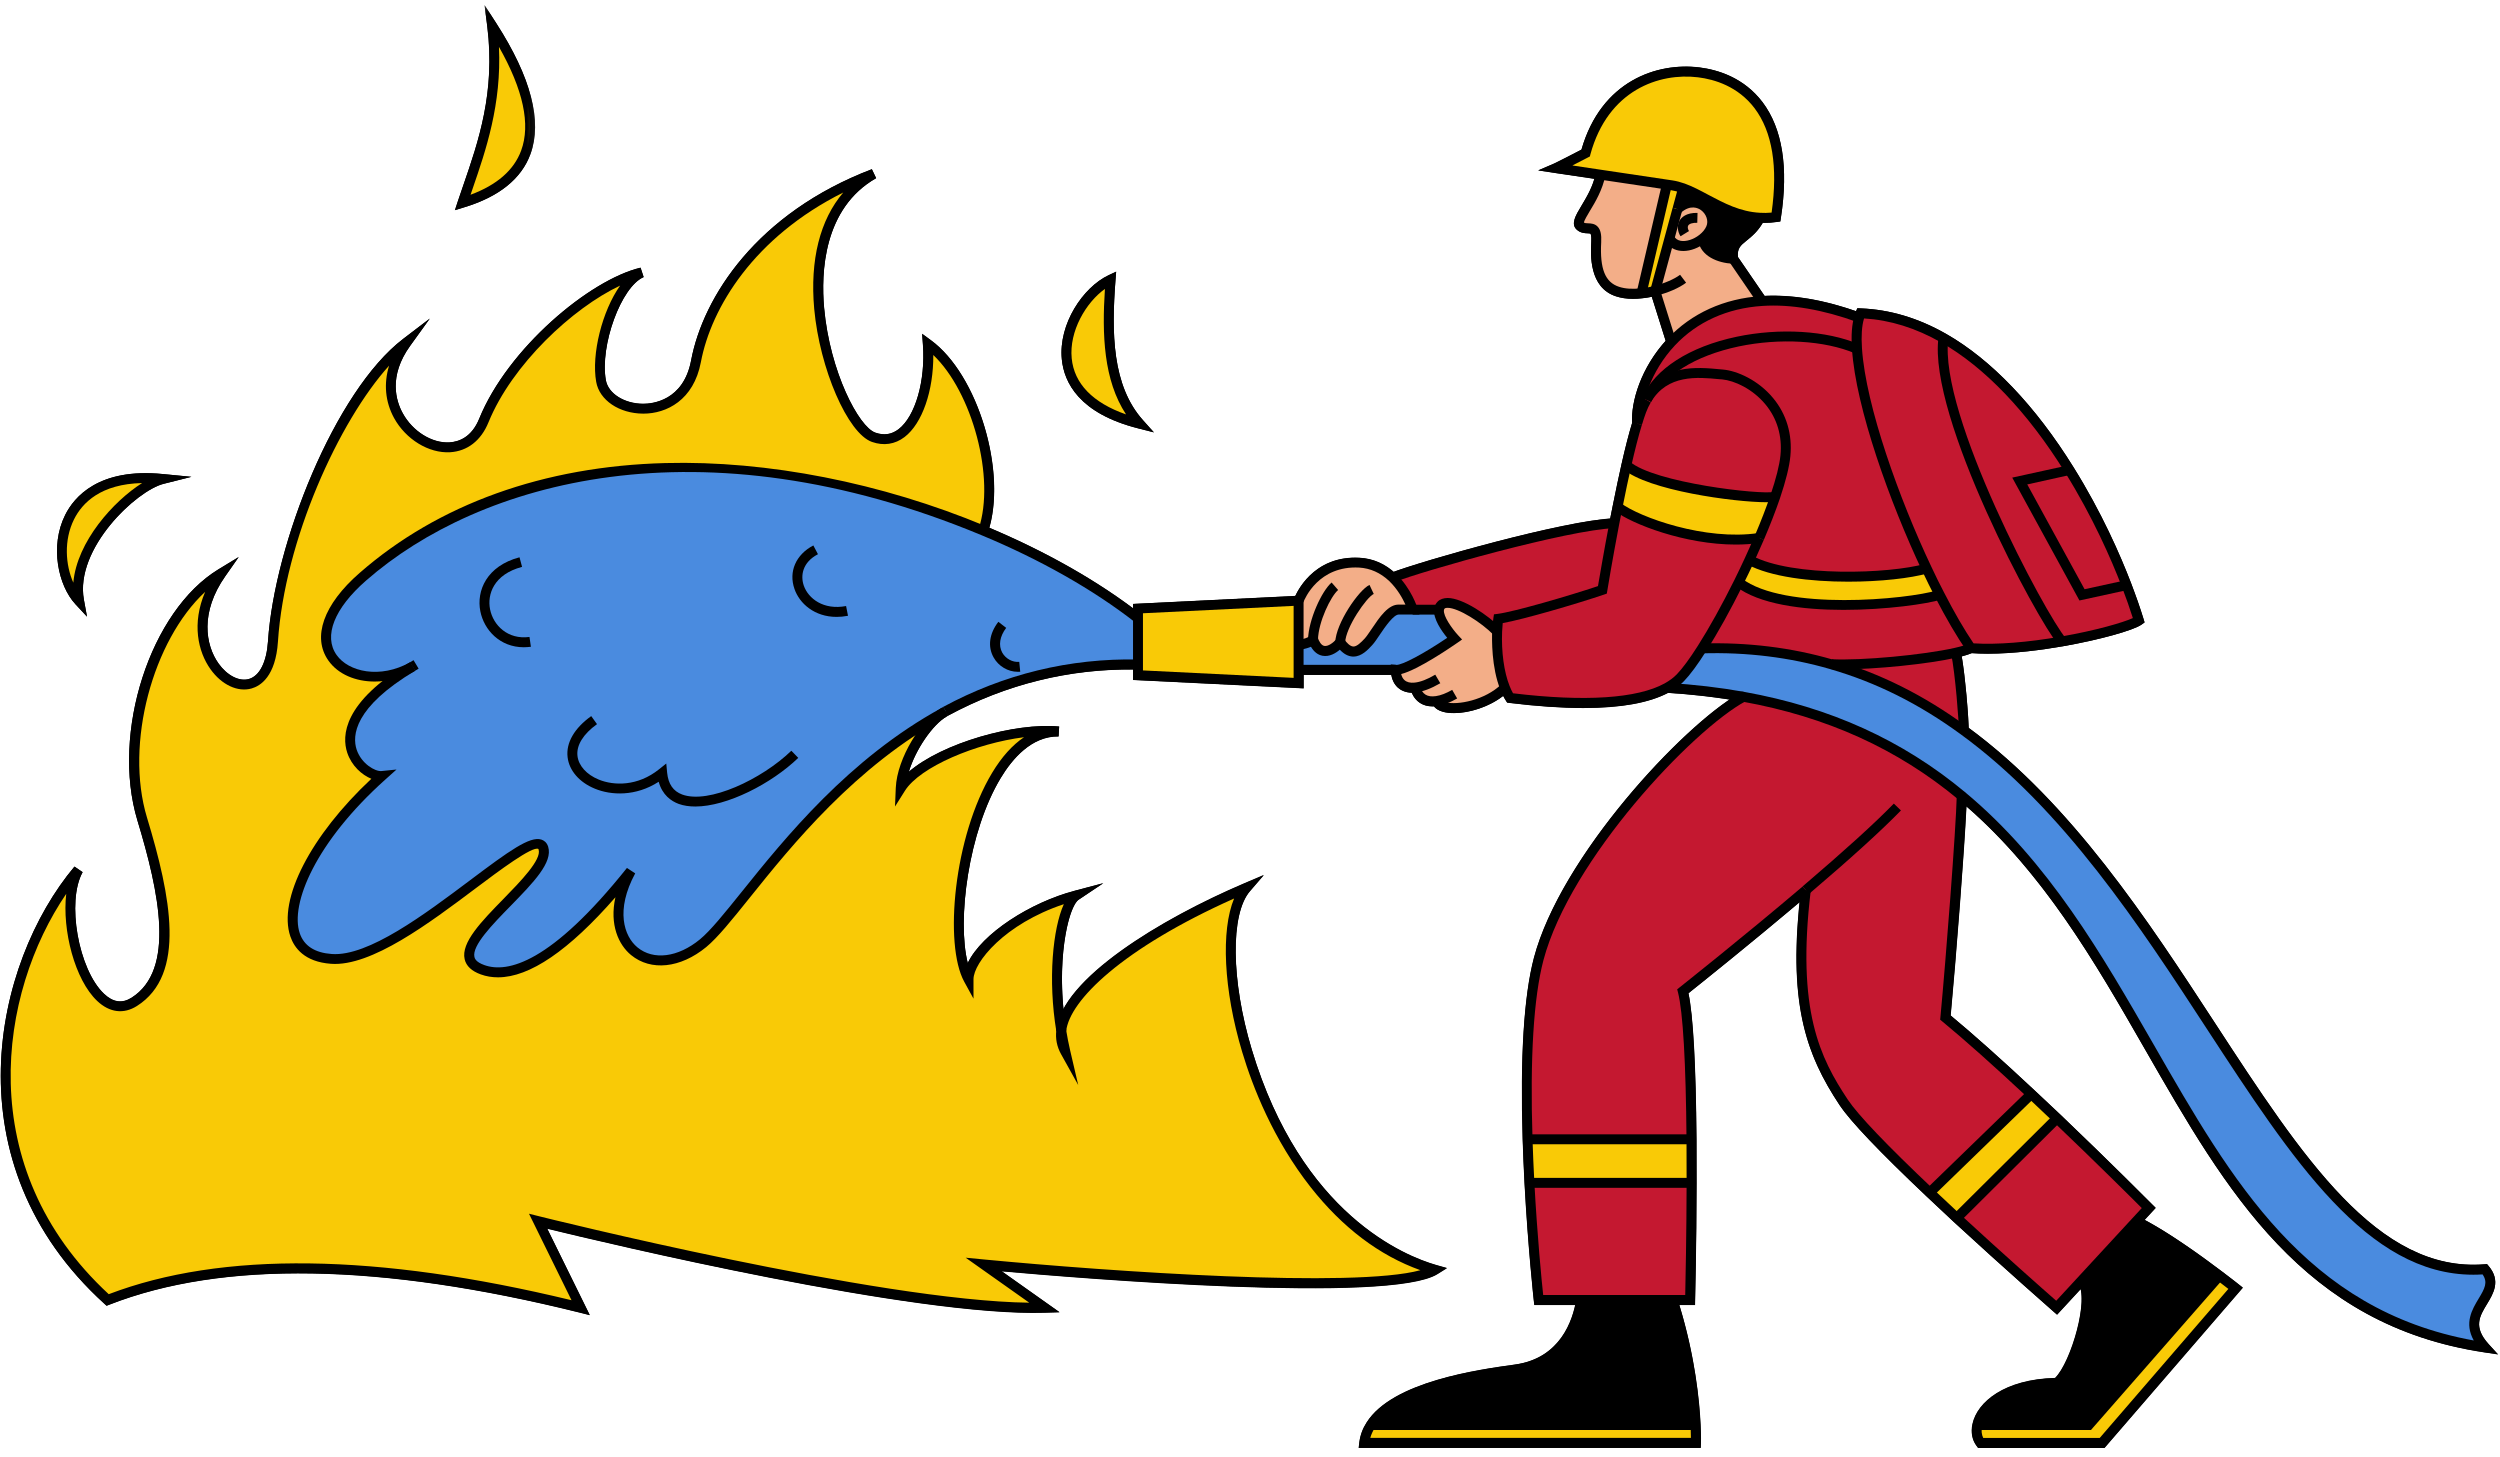 <svg width="254" height="148" viewBox="0 0 254 148" fill="none" xmlns="http://www.w3.org/2000/svg">
<path d="M252.838 136.547C251.271 134.813 251.927 133.729 252.682 132.479C253.318 131.427 254.114 130.125 252.849 128.625L252.682 128.427L252.422 128.448C241.588 129.307 233.932 117.563 225.068 103.974C218.239 93.511 210.5 81.662 200.015 73.943C199.995 72.734 199.677 68.787 199.312 66.688C199.734 66.573 200.062 66.469 200.318 66.354C200.849 66.391 201.401 66.412 201.953 66.412C204.656 66.412 207.5 66.021 209.583 65.662C213.239 65.021 216.76 64.047 217.594 63.448L217.885 63.234L217.781 62.891C217.437 61.766 217.01 60.547 216.521 59.266C215.427 56.422 213.526 52.063 210.677 47.49C206.786 41.219 202.302 36.526 197.703 33.912C194.885 32.307 191.979 31.443 189.052 31.334L188.703 31.318L188.573 31.62C185.213 30.453 182.094 29.927 179.281 30.068L176.578 26.125C176.495 25.235 176.828 24.953 177.474 24.432C177.969 24.031 178.573 23.542 179.094 22.641C179.156 22.641 179.213 22.646 179.271 22.646C179.667 22.646 180.078 22.615 180.51 22.557L180.88 22.505L180.937 22.136C181.724 17.021 181.094 13.068 179.068 10.38C177.177 7.891 174.531 7.089 172.64 6.854C168.364 6.333 162.687 8.203 160.677 15.209C159.854 15.636 158.193 16.49 157.906 16.62L156.281 17.318L158.031 17.584C158.031 17.584 159.781 17.849 161.989 18.172C161.682 19.235 161.13 20.156 160.672 20.917C160.078 21.906 159.562 22.761 160.198 23.339C160.568 23.677 160.995 23.698 161.307 23.709C161.406 23.714 161.552 23.719 161.588 23.74C161.588 23.74 161.713 23.87 161.672 24.578C161.604 25.849 161.427 29.219 164.182 30.11C164.687 30.276 165.271 30.365 165.906 30.365C166.203 30.365 166.505 30.349 166.823 30.313C167.151 30.281 167.484 30.224 167.823 30.156L169.229 34.636C166.708 37.438 165.698 40.823 165.823 42.979C165.479 44.104 165.12 45.511 164.745 47.167C164.474 48.375 164.177 49.766 163.849 51.412C163.76 51.844 163.682 52.271 163.594 52.693C158.484 53.037 145.005 56.844 141.583 58.109C140.568 57.24 139.417 56.755 138.135 56.682C133.896 56.453 132.094 59.505 131.599 60.557L115.114 61.365V61.818C111.036 58.771 106.021 55.953 100.51 53.63C102.224 47.62 99.271 37.99 94.562 34.568L93.687 33.927L93.766 35.011C94.036 38.698 92.995 42.313 91.291 43.62C90.578 44.167 89.807 44.276 88.927 43.969C87.245 43.375 84.318 37.797 83.729 31.307C83.406 27.698 83.656 21.172 89.01 18.11L88.578 17.203C76.901 21.662 71.437 30.162 70.213 36.63C69.437 40.74 66.255 41.042 65.333 41.037C63.416 41.026 61.797 39.995 61.552 38.641C60.922 35.115 63.109 29.141 65.391 28.162L65.078 27.209C59.88 28.448 51.588 35.417 48.687 42.547C47.916 44.443 46.614 44.901 45.661 44.959C43.891 45.057 41.927 43.844 40.916 42C40.239 40.766 39.437 38.234 41.672 35.141L43.666 32.375L40.958 34.443C34.016 39.75 27.875 55.297 27.229 65.141C27.088 67.281 26.375 68.688 25.281 69C24.307 69.276 23.068 68.646 22.203 67.427C20.854 65.537 20.323 62.209 22.875 58.568L24.25 56.604L22.203 57.849C15.271 62.057 11.265 74.453 13.958 83.365C16.177 90.677 17.844 98.537 13.364 101.38C12.401 101.985 11.489 101.86 10.568 100.985C7.963 98.521 6.739 91.589 8.39 88.625L7.562 88.057C-0.667 97.875 -5.167 118.146 10.599 132.464L10.828 132.672L11.12 132.557C22.62 128.068 38.682 128.339 58.87 133.36L59.916 133.625L55.599 124.844C61.734 126.339 93.01 133.792 106.151 133.38L107.651 133.333L101.771 129.172C109.906 129.901 141.239 132.485 146.052 129.453L147.01 128.854L145.927 128.547C142.807 127.656 132.224 123.448 127.177 106.625C125.078 99.636 125 92.88 126.995 90.557L128.406 88.922L126.417 89.771C119.094 92.896 110.568 97.859 108.047 102.542C107.479 96.693 108.635 92.057 109.594 91.412L112.094 89.74L109.187 90.511C104.703 91.698 99.766 94.834 98.323 97.854C97.213 93.474 98.401 84.474 101.667 79.057C102.844 77.109 104.812 74.787 107.552 74.828L107.609 73.823C103.161 73.396 95.719 75.5 92.333 78.427C93.031 76.115 94.771 73.625 96.156 72.813C96.208 72.781 96.255 72.755 96.307 72.729L96.083 72.276L96.318 72.719C102.193 69.547 108.526 67.969 115.125 68.026V69.089L132.453 69.943V68.573H141.364C141.448 69.094 141.677 69.542 142.026 69.865C142.292 70.099 142.75 70.365 143.437 70.386C143.823 71.281 144.568 71.776 145.557 71.776C145.599 71.776 145.646 71.766 145.693 71.766C145.859 71.984 146.14 72.193 146.614 72.323C146.943 72.417 147.318 72.453 147.734 72.453C149.255 72.453 151.26 71.849 152.729 70.703C152.818 70.875 152.911 71.042 153.01 71.193L153.135 71.391L153.37 71.422C156.172 71.766 158.672 71.938 160.87 71.938C164.656 71.938 167.531 71.422 169.479 70.401C171.651 70.537 173.745 70.766 175.734 71.078C169.745 75.099 158.469 87.484 155.859 97.313C154.833 101.193 154.448 107.406 154.713 115.787C154.755 117.188 154.823 118.677 154.901 120.219C155.255 126.813 155.838 132.099 155.844 132.146L155.896 132.594H160.057C159.568 134.833 158.135 138.068 153.927 138.646C150.208 139.162 141.495 140.37 138.864 144.526C138.458 145.151 138.208 145.833 138.12 146.547L138.052 147.11H172.797L172.818 146.63C172.818 146.604 172.844 145.938 172.786 144.771C172.682 142.469 172.25 137.901 170.625 132.594H172.219L172.229 132.104C172.229 132.047 172.37 126.557 172.375 120.193C172.38 118.75 172.375 117.255 172.37 115.771C172.307 108.172 172.031 103.177 171.552 100.917C172.713 99.995 177.739 95.974 182.844 91.667C181.771 102.125 183.536 107.208 186.922 112.302C187.995 113.922 190.958 117.031 195.729 121.547C196.64 122.412 197.573 123.276 198.489 124.136C203.64 128.886 208.583 133.208 208.63 133.255L209.005 133.578L211.401 130.979C211.958 133.099 210.297 138.552 208.818 140.016C203.687 140.146 200.906 142.448 200.422 144.693C200.239 145.526 200.385 146.313 200.838 146.912L200.989 147.115H213.823L227.885 130.833L227.479 130.511C227.474 130.505 226.818 129.979 225.818 129.229C223.953 127.818 220.568 125.349 217.901 123.948L219.026 122.729L218.682 122.391C218.646 122.349 214.406 118.089 209.37 113.281C208.515 112.469 207.635 111.641 206.745 110.813C203.338 107.63 200.463 105.063 198.193 103.182C198.719 97.615 199.588 86.406 199.797 81.938C207.713 88.813 212.943 97.891 217.989 106.693C226.239 121.068 234.031 134.641 252.411 137.406L253.807 137.615L252.838 136.547Z" fill="black"/>
<mask id="mask0_5516_27668" style="mask-type:luminance" maskUnits="userSpaceOnUse" x="45" y="0" width="10" height="22">
<path d="M45.334 0.516H54.667V22H45.334V0.516Z" fill="white"/>
</mask>
<g mask="url(#mask0_5516_27668)">
<path d="M53.896 15.651C55.12 12.328 53.953 7.859 50.433 2.375L49.23 0.516L49.505 2.714C50.334 9.354 48.605 14.375 47.073 18.812C46.886 19.365 46.698 19.901 46.521 20.427L46.214 21.354L47.141 21.068C50.698 19.995 52.964 18.172 53.896 15.651Z" fill="black"/>
</g>
<path d="M115.625 43.521L117.234 43.933L116.13 42.698C112.984 39.193 112.927 33.792 113.333 28.474L113.401 27.605L112.615 27.974C110.047 29.193 107.531 32.907 107.88 36.505C108.109 38.865 109.641 42 115.625 43.521Z" fill="black"/>
<path d="M8.839 62.651L8.526 60.942C7.568 55.744 13.859 49.843 16.63 49.156L19.448 48.448L16.552 48.166C10.031 47.52 7.531 50.494 6.62 52.328C5.036 55.505 5.922 59.5 7.656 61.38L8.839 62.651Z" fill="black"/>
<path d="M177.131 70.792C174.703 70.349 172.12 70.042 169.37 69.87C169.886 69.584 170.344 69.255 170.719 68.865C171.344 68.219 172.104 67.172 172.933 65.87C177.703 65.73 182.068 66.318 186.084 67.49C191.058 68.927 195.49 71.255 199.506 74.193C223.537 91.683 232.662 130.521 252.464 128.959C254.729 131.631 249.125 133.188 252.464 136.886C222.646 132.401 220.854 98.75 199.313 80.855C193.604 76.11 186.506 72.474 177.131 70.792Z" fill="#4A8BDF"/>
<path d="M227.141 130.88L213.568 146.594H201.219C200.865 146.12 200.74 145.474 200.891 144.781H212.208L225.484 129.609C226.5 130.365 227.141 130.88 227.141 130.88Z" fill="#F9CA06"/>
<path d="M225.49 129.61L212.214 144.782H200.896C201.307 142.865 203.802 140.578 209 140.495C210.755 139.026 213.005 131.901 211.516 130.078L217.052 124.073C219.714 125.36 223.396 128.021 225.49 129.61Z" fill="black"/>
<path d="M216.052 59.448C216.547 60.75 216.969 61.958 217.297 63.041C216.609 63.541 213.339 64.5 209.495 65.166C207.344 62.666 196.38 42.234 197.448 34.349C202.589 37.27 206.906 42.375 210.245 47.755L205.203 48.87L211.531 60.437L216.052 59.448Z" fill="#C41830"/>
<path d="M216.052 59.448L211.531 60.443L205.203 48.875L210.245 47.761C212.75 51.761 214.703 55.933 216.052 59.448Z" fill="#C41830"/>
<path d="M208.995 113.62L198.818 123.74L198.813 123.745C197.896 122.885 196.974 122.021 196.058 121.161L206.37 111.156C207.261 111.984 208.146 112.818 208.995 113.62Z" fill="#F9CA06"/>
<path d="M183.469 90.443C177.297 95.693 170.974 100.703 170.974 100.703C171.578 103.099 171.797 109.417 171.849 115.761H155.203C154.99 109.094 155.141 101.922 156.328 97.433C159.057 87.146 171.526 73.818 177.13 70.792C186.505 72.48 193.604 76.115 199.312 80.855C199.224 84.193 198.229 97.198 197.641 103.381C200.255 105.537 203.365 108.344 206.375 111.157L196.062 121.162C192.146 117.448 188.552 113.839 187.328 112.006C184.213 107.323 182.052 102.256 183.469 90.443Z" fill="#C41830"/>
<path d="M209.5 65.167C206.427 65.709 202.99 66.063 200.229 65.855C199.209 64.37 198.136 62.521 197.058 60.443C196.615 59.589 196.172 58.688 195.74 57.771C192.209 50.302 189.032 41.011 188.667 35.438C188.578 34.162 188.641 33.073 188.891 32.25C188.927 32.099 188.979 31.964 189.037 31.839C192.047 31.948 194.854 32.87 197.453 34.349C196.386 42.235 207.349 62.662 209.5 65.167Z" fill="#C41830"/>
<path d="M208.948 132.854C208.948 132.854 204.021 128.547 198.812 123.745L198.818 123.74L208.995 113.62C214.089 118.479 218.297 122.719 218.297 122.719L217.052 124.068L211.516 130.073L208.948 132.854Z" fill="#C41830"/>
<path d="M200.229 65.854C199.911 66.01 199.391 66.166 198.729 66.317C195.573 67.036 189.172 67.64 186.089 67.484V67.489C182.073 66.323 177.708 65.729 172.938 65.87C174.115 64.02 175.422 61.651 176.661 59.161C181.24 62.692 194.115 61.338 197.062 60.432C198.135 62.515 199.208 64.37 200.229 65.854Z" fill="#C41830"/>
<path d="M195.74 57.766C196.172 58.688 196.615 59.584 197.057 60.438C194.109 61.344 181.234 62.698 176.656 59.167C177.026 58.417 177.391 57.657 177.745 56.886C182.021 59.198 192.036 58.823 195.74 57.766Z" fill="#F9CA06"/>
<path d="M180.365 50.464C180.922 48.818 181.297 47.38 181.406 46.302C181.911 41.047 177.5 38.276 175.021 38.052C172.76 37.844 169.219 37.36 167.312 40.594C170.021 34.552 182.104 32.662 188.672 35.433C189.036 41 192.214 50.292 195.745 57.766C192.042 58.828 182.026 59.198 177.75 56.886C178.094 56.141 178.427 55.391 178.74 54.657H178.745C179.365 53.188 179.917 51.761 180.365 50.464Z" fill="#C41830"/>
<path d="M199.511 74.192C195.495 71.255 191.063 68.927 186.089 67.489V67.484C189.177 67.64 195.578 67.036 198.729 66.317C199.151 68.307 199.558 73.463 199.511 74.192Z" fill="#C41830"/>
<path d="M162.615 17.745C160.151 17.385 158.109 17.073 158.109 17.073C158.505 16.901 161.109 15.547 161.109 15.547C162.865 9.104 168.005 6.786 172.583 7.354C177.167 7.917 182.083 11.422 180.448 22.052C179.87 22.135 179.328 22.161 178.802 22.125C175.589 21.958 173.286 19.943 171 19.125C170.625 18.989 170.245 18.88 169.87 18.828C169.714 18.802 169.542 18.776 169.365 18.75C167.688 18.505 164.958 18.099 162.615 17.745Z" fill="#F9CA06"/>
<path d="M165.245 47.266C167.885 49.583 178.854 50.828 180.365 50.469C179.922 51.766 179.365 53.193 178.74 54.661H178.734C173.193 55.49 166.365 53.036 164.344 51.5C164.63 50.089 164.927 48.635 165.245 47.266Z" fill="#F9CA06"/>
<path d="M168.172 29.557L169.62 24.219C170.25 25.375 171.896 25.12 172.969 24.255L173.016 24.312C173.266 25.787 175.016 26.24 176.094 26.297L179.026 30.578V30.583C174.854 30.854 171.844 32.578 169.807 34.75L168.172 29.557Z" fill="#F3AE88"/>
<path d="M169.37 69.87C165.432 72.042 157.812 71.448 153.416 70.906C153.213 70.594 153.047 70.25 152.896 69.87C152.198 68.12 152.036 65.828 152.104 64.146C152.13 63.661 152.172 63.224 152.229 62.87C153.984 62.641 159.802 60.953 162.802 59.932C162.802 59.932 163.302 56.865 164.015 53.161C164.12 52.62 164.234 52.062 164.344 51.5C166.364 53.036 173.193 55.484 178.734 54.661C178.422 55.396 178.088 56.146 177.745 56.891C177.39 57.656 177.026 58.422 176.656 59.172C175.422 61.656 174.114 64.026 172.932 65.88C172.104 67.182 171.344 68.229 170.719 68.875C170.344 69.255 169.885 69.583 169.37 69.87Z" fill="#C41830"/>
<path d="M172.271 144.781C172.328 145.937 172.302 146.594 172.302 146.594H138.604C138.683 145.932 138.917 145.333 139.266 144.781H172.271Z" fill="#F9CA06"/>
<path d="M172.271 144.781H139.266C141.776 140.823 150.406 139.625 153.979 139.135C158.047 138.573 160.083 135.516 160.651 132.078H169.927C171.698 137.578 172.156 142.318 172.271 144.781Z" fill="black"/>
<path d="M171 19.125C173.287 19.943 175.589 21.958 178.802 22.125V22.141C177.62 24.432 175.807 24.088 176.094 26.292C175.021 26.234 173.266 25.781 173.016 24.307L172.969 24.25C173.344 23.958 173.651 23.588 173.828 23.182C174.511 21.599 172.432 19.463 170.427 21.245L171 19.125Z" fill="black"/>
<path d="M171.849 115.755C171.859 117.239 171.865 118.734 171.859 120.172H155.391C155.312 118.75 155.245 117.265 155.203 115.755H171.849Z" fill="#F9CA06"/>
<path d="M155.391 120.172H171.859C171.849 126.609 171.714 132.073 171.714 132.073H156.333C156.328 132.073 155.745 126.828 155.391 120.172Z" fill="#C41830"/>
<path d="M170.427 21.239C172.433 19.463 174.511 21.599 173.828 23.177C173.651 23.583 173.349 23.958 172.969 24.245C171.896 25.109 170.25 25.364 169.62 24.208L170.427 21.239Z" fill="#F3AE88"/>
<path d="M169.359 18.755L166.781 29.802C165.912 29.895 165.063 29.864 164.344 29.625C162.271 28.948 162.068 26.687 162.177 24.593C162.297 22.5 161.219 23.573 160.542 22.953C159.87 22.343 162.063 20.453 162.609 17.739C164.958 18.099 167.688 18.505 169.359 18.755Z" fill="#F3AE88"/>
<path d="M166.781 29.802L169.359 18.755C169.542 18.781 169.714 18.807 169.865 18.833C170.24 18.885 170.62 18.994 170.995 19.13L170.422 21.244L170.417 21.25L169.615 24.218L168.167 29.557C167.714 29.672 167.245 29.755 166.781 29.802Z" fill="#F9CA06"/>
<path d="M166.771 41.724C166.927 41.318 167.104 40.953 167.292 40.631C167.297 40.62 167.302 40.61 167.307 40.599C169.214 37.365 172.761 37.849 175.016 38.058C177.5 38.287 181.906 41.058 181.401 46.308C181.292 47.386 180.922 48.823 180.36 50.469C178.849 50.828 167.886 49.584 165.24 47.266C165.594 45.683 165.969 44.214 166.323 43.037V43.032C166.479 42.532 166.63 42.094 166.771 41.724Z" fill="#C41830"/>
<path d="M166.328 43.032C166.193 40.938 167.224 37.495 169.802 34.75C171.839 32.578 174.849 30.849 179.021 30.584C181.781 30.396 185.052 30.86 188.885 32.255C188.635 33.078 188.573 34.162 188.661 35.443C182.094 32.672 170.01 34.558 167.302 40.605C167.297 40.615 167.292 40.625 167.286 40.636C167.094 40.964 166.922 41.323 166.766 41.73C166.63 42.094 166.479 42.532 166.328 43.032Z" fill="#C41830"/>
<path d="M164.021 53.156C163.307 56.865 162.807 59.927 162.807 59.927C159.807 60.948 153.984 62.635 152.234 62.865C152.177 63.219 152.135 63.656 152.109 64.141C150.599 62.609 147.344 60.562 146.427 61.474C146.302 61.599 146.229 61.766 146.208 61.938H143.531C143.531 61.938 142.953 60.073 141.484 58.672C144.448 57.495 159.271 53.318 164.021 53.156Z" fill="#C41830"/>
<path d="M146.208 61.942C146.078 63.047 147.792 64.895 147.792 64.895C145.833 66.26 142.761 68.13 141.818 68.057H131.943V65.562C132.537 65.406 133.13 65.302 133.401 64.974C134.156 67.036 135.625 65.895 136.162 65.276C137.354 66.927 138.276 66.057 139.037 65.218C139.792 64.38 140.985 61.895 142.12 61.953H146.208V61.942Z" fill="#4A8BDF"/>
<path d="M146.209 61.943C146.229 61.766 146.302 61.599 146.427 61.479C147.344 60.568 150.599 62.615 152.11 64.146C152.042 65.828 152.203 68.12 152.901 69.87C150.584 72.125 146.297 72.469 145.969 71.224C144.943 71.38 144.12 71.011 143.787 69.87V69.865C142.459 69.99 141.823 69.156 141.823 68.058C142.766 68.136 145.834 66.266 147.797 64.896C147.787 64.896 146.078 63.052 146.209 61.943Z" fill="#F3AE88"/>
<path d="M136.162 65.265C135.625 65.885 134.156 67.031 133.401 64.963C133.13 65.296 132.537 65.395 131.943 65.552V61.02C132.37 59.895 134.11 56.953 138.11 57.166C139.552 57.25 140.651 57.885 141.479 58.666C142.948 60.067 143.526 61.932 143.526 61.932H142.115C140.985 61.875 139.787 64.364 139.031 65.198C138.276 66.046 137.354 66.916 136.162 65.265Z" fill="#F3AE88"/>
<path d="M131.943 68.052V69.401L115.62 68.599V61.828L131.943 61.026V68.052Z" fill="#F9CA06"/>
<path d="M115.62 67.505C108.01 67.349 101.547 69.297 96.073 72.255C96.01 72.286 95.948 72.323 95.891 72.359C82.641 79.588 75.229 92.687 71.411 95.823C66.005 100.26 60.213 95.63 64.068 88.484C61.755 91.38 54.422 100.453 49.016 98.52C43.609 96.593 56.151 89.255 55.187 86.166C54.219 83.073 40.708 97.937 33.646 97.422C26.578 96.901 29.515 87.13 38.776 78.828C36.87 79.02 31.172 74.104 41.922 67.703C42.036 67.64 42.146 67.573 42.26 67.505C42.141 67.567 42.031 67.635 41.922 67.703C35.979 71.041 28.495 65.901 36.849 58.593C54.172 43.448 80.536 45.843 99.891 53.901C105.989 56.432 111.401 59.526 115.614 62.807V67.505H115.62Z" fill="#4A8BDF"/>
<path d="M112.833 28.433C112.422 33.797 112.479 39.391 115.755 43.032C104.068 40.063 108.724 30.375 112.833 28.433Z" fill="#F9CA06"/>
<path d="M95.891 72.359C93.974 73.484 91.63 77.276 91.51 80.068C93.641 76.688 102.417 73.807 107.547 74.302C99.031 74.177 95.521 94.229 98.401 99.495C98.401 97.109 102.662 92.729 109.307 90.969C107.943 91.885 106.682 97.849 107.818 104.729C107.734 105.464 107.865 106.172 108.24 106.854C108.073 106.135 107.932 105.427 107.818 104.729C108.344 99.713 118.557 93.651 126.609 90.208C121.771 95.838 128.063 123.958 145.781 129C140.448 132.354 99.943 128.469 99.943 128.469L106.13 132.854C91.505 133.312 54.667 124.068 54.667 124.068L58.984 132.854C49.526 130.5 27.38 125.641 10.932 132.073C-4.917 117.682 0.135 97.677 7.943 88.365C5.443 92.87 9.042 104.688 13.63 101.786C18.214 98.875 16.943 91.474 14.438 83.198C11.938 74.927 15.443 62.521 22.458 58.255C16.318 67.031 27.094 74.677 27.729 65.146C28.349 55.625 34.37 40.089 41.261 34.823C35.75 42.474 46.401 49.495 49.156 42.724C51.911 35.958 59.932 28.938 65.193 27.688C62.563 28.812 60.438 35.203 61.057 38.714C61.682 42.224 69.453 43.344 70.703 36.708C71.958 30.068 77.594 21.922 88.755 17.656C78.229 23.677 84.995 43.099 88.755 44.427C92.516 45.75 94.646 40.094 94.266 34.953C98.901 38.333 101.787 48.229 99.896 53.891V53.896C80.537 45.839 54.172 43.448 36.854 58.589C28.5 65.896 35.984 71.037 41.927 67.703C31.177 74.099 36.875 79.016 38.781 78.823C29.516 87.125 26.583 96.896 33.651 97.417C40.714 97.932 54.224 83.073 55.193 86.162C56.156 89.25 43.609 96.583 49.021 98.516C54.422 100.448 61.761 91.375 64.073 88.479C60.214 95.625 66.005 100.25 71.417 95.818C75.229 92.693 82.641 79.588 95.891 72.359Z" fill="#F9CA06"/>
<path d="M50.011 2.651C56.641 12.974 54.115 18.433 47.005 20.584C48.573 15.875 50.959 10.255 50.011 2.651Z" fill="#F9CA06"/>
<path d="M8.031 61.026C4.891 57.64 5.073 47.526 16.505 48.656C13.719 49.359 6.984 55.37 8.031 61.026Z" fill="#F9CA06"/>
<path d="M143.521 70.38C142.771 70.38 142.292 70.099 142.016 69.849C141.558 69.432 141.308 68.796 141.308 68.057V67.505L141.854 67.552C142.443 67.599 144.693 66.39 147.037 64.802C146.479 64.125 145.589 62.864 145.703 61.885C145.74 61.593 145.86 61.328 146.063 61.125C146.313 60.875 146.662 60.76 147.084 60.755C148.636 60.76 151.203 62.526 152.464 63.791L152.578 63.916L151.87 64.625L151.745 64.5C150.495 63.234 148.183 61.76 147.078 61.755C146.985 61.755 146.844 61.765 146.771 61.833C146.735 61.875 146.709 61.927 146.703 61.995C146.631 62.604 147.511 63.854 148.151 64.552L148.547 64.974L148.073 65.307C147.354 65.802 144.078 68.046 142.36 68.484C142.417 68.739 142.532 68.948 142.688 69.093C142.927 69.312 143.276 69.401 143.724 69.354C144.302 69.296 145.006 69.031 145.823 68.546L146.334 69.416C145.386 69.968 144.542 70.281 143.818 70.354C143.724 70.375 143.62 70.38 143.521 70.38Z" fill="black"/>
<path d="M145.542 71.761C144.427 71.761 143.625 71.141 143.297 70.016L144.266 69.73C144.505 70.542 145.016 70.855 145.896 70.724C146.375 70.657 146.948 70.433 147.542 70.089L148.047 70.964C147.333 71.375 146.656 71.63 146.047 71.719C145.87 71.745 145.703 71.761 145.542 71.761Z" fill="black"/>
<path d="M147.719 72.443C147.302 72.443 146.922 72.401 146.599 72.312C145.823 72.094 145.568 71.672 145.479 71.354L146.453 71.099C146.469 71.172 146.604 71.271 146.87 71.344C148.073 71.677 150.886 71.135 152.547 69.516L153.25 70.24C151.761 71.682 149.433 72.443 147.719 72.443Z" fill="black"/>
<path d="M160.854 71.922C158.656 71.922 156.156 71.75 153.354 71.406L153.12 71.375L152.995 71.177C152.781 70.854 152.594 70.468 152.432 70.057C151.526 67.802 151.573 64.942 151.604 64.125C151.63 63.604 151.677 63.161 151.729 62.791L151.786 62.416L152.161 62.37C153.849 62.151 159.359 60.552 162.354 59.547C162.505 58.682 162.943 56.073 163.521 53.062C163.63 52.515 163.74 51.953 163.854 51.395C164.182 49.75 164.479 48.359 164.75 47.151C165.13 45.458 165.5 44.026 165.849 42.88L166.813 43.177C166.469 44.291 166.109 45.703 165.729 47.375C165.458 48.578 165.161 49.958 164.839 51.593C164.724 52.151 164.615 52.713 164.51 53.255C163.813 56.906 163.302 59.984 163.302 60.015L163.25 60.312L162.964 60.411C160.193 61.349 154.828 62.922 152.677 63.307C152.651 63.562 152.63 63.849 152.615 64.166C152.526 66.224 152.813 68.291 153.37 69.682C153.474 69.958 153.599 70.213 153.724 70.437C161.016 71.317 166.339 70.968 169.13 69.432C169.615 69.161 170.031 68.854 170.365 68.51C170.938 67.916 171.677 66.916 172.51 65.599C173.651 63.807 174.964 61.442 176.208 58.937C176.578 58.192 176.938 57.432 177.292 56.666C177.641 55.911 177.969 55.166 178.276 54.453L179.203 54.849C178.891 55.573 178.557 56.328 178.208 57.093C177.849 57.864 177.484 58.635 177.104 59.39C175.849 61.922 174.521 64.323 173.354 66.14C172.479 67.526 171.714 68.562 171.083 69.213C170.682 69.625 170.193 69.995 169.615 70.307C167.661 71.385 164.734 71.922 160.854 71.922Z" fill="black"/>
<path d="M166.813 43.177L165.849 42.88C166.011 42.354 166.156 41.917 166.292 41.547C166.453 41.13 166.641 40.74 166.849 40.375L167.719 40.885C167.531 41.208 167.37 41.542 167.235 41.906C167.11 42.25 166.964 42.677 166.813 43.177Z" fill="black"/>
<path d="M179.203 54.854L178.276 54.458C178.907 52.969 179.453 51.568 179.881 50.302C180.453 48.615 180.797 47.25 180.896 46.25C181.084 44.307 180.558 42.521 179.375 41.094C178.052 39.495 176.209 38.667 174.969 38.547L174.677 38.526C172.453 38.313 169.407 38.026 167.74 40.849L166.87 40.333C168.865 36.964 172.417 37.297 174.771 37.521L175.063 37.547C176.506 37.677 178.646 38.625 180.151 40.448C181.511 42.089 182.115 44.13 181.901 46.349C181.797 47.422 181.438 48.865 180.844 50.625C180.401 51.922 179.849 53.339 179.203 54.854Z" fill="black"/>
<path d="M179.469 51.026C176.229 51.026 167.401 49.828 164.906 47.641L165.573 46.886C168.052 49.058 178.922 50.292 180.245 49.974L180.359 49.964L180.365 50.48L180.479 50.953C180.276 51 179.932 51.026 179.469 51.026Z" fill="black"/>
<path d="M176.344 55.328C171.219 55.328 165.849 53.27 164.042 51.901L164.651 51.099C166.573 52.557 173.266 54.968 178.662 54.156L178.735 54.151V54.677L178.808 55.156C178.006 55.276 177.177 55.328 176.344 55.328Z" fill="black"/>
<path d="M165.912 30.355C165.276 30.355 164.693 30.266 164.188 30.099C161.432 29.203 161.609 25.834 161.677 24.568C161.719 23.86 161.594 23.73 161.594 23.73C161.557 23.709 161.406 23.703 161.313 23.698C161 23.688 160.573 23.667 160.203 23.328C159.568 22.75 160.083 21.896 160.677 20.907C161.203 20.021 161.865 18.933 162.12 17.651C162.12 17.651 162.125 17.62 162.13 17.589L163.13 17.709C163.125 17.74 163.12 17.771 163.115 17.802C162.813 19.302 162.078 20.532 161.537 21.422C161.292 21.839 160.953 22.391 160.927 22.61C161.021 22.672 161.146 22.683 161.349 22.688C161.641 22.698 162.042 22.714 162.339 23.047C162.62 23.36 162.724 23.839 162.682 24.62C162.537 27.328 163.083 28.683 164.5 29.141C165.094 29.339 165.865 29.391 166.724 29.292C167.162 29.256 167.604 29.172 168.042 29.063C169.109 28.792 170.099 28.365 170.698 27.917L171.307 28.724C170.604 29.256 169.479 29.745 168.292 30.042C167.802 30.167 167.307 30.256 166.828 30.297C166.511 30.339 166.208 30.355 165.912 30.355Z" fill="black"/>
<path d="M170.912 21.375L169.943 21.11L170.516 18.995L170.99 19.125L171.505 19.12L171.49 19.256L170.912 21.375Z" fill="black"/>
<path d="M169.323 34.895L167.641 29.567L169.938 21.114L170.911 21.38L168.693 29.547L170.281 34.599L169.323 34.895Z" fill="black"/>
<path d="M171.026 25.5C170.86 25.5 170.693 25.484 170.537 25.453C169.938 25.333 169.464 24.984 169.183 24.458L170.068 23.974C170.209 24.239 170.433 24.401 170.74 24.463C171.292 24.573 172.068 24.333 172.662 23.859C172.99 23.599 173.235 23.302 173.37 22.984C173.604 22.448 173.365 21.745 172.823 21.349C172.537 21.14 171.756 20.75 170.771 21.62L170.058 20.901C171.349 19.755 172.625 19.963 173.407 20.526C174.339 21.203 174.714 22.396 174.292 23.375C174.089 23.849 173.74 24.286 173.282 24.64C172.599 25.187 171.776 25.5 171.026 25.5Z" fill="black"/>
<path d="M179.271 22.64C179.099 22.64 178.932 22.635 178.766 22.625C176.531 22.51 174.719 21.541 173.115 20.687C172.318 20.26 171.568 19.859 170.828 19.604C170.448 19.463 170.109 19.375 169.797 19.328C169.63 19.302 169.469 19.276 169.292 19.25C167.62 19.005 164.885 18.599 162.536 18.244C160.078 17.875 158.031 17.573 158.031 17.573L156.281 17.307L157.906 16.609C158.193 16.484 159.854 15.63 160.677 15.198C162.688 8.198 168.365 6.323 172.641 6.843C174.531 7.078 177.177 7.88 179.068 10.37C181.094 13.057 181.724 17.01 180.938 22.125L180.88 22.494L180.51 22.547C180.078 22.609 179.667 22.64 179.271 22.64ZM159.755 16.812C160.547 16.927 161.573 17.078 162.688 17.25C165.036 17.604 167.766 18.01 169.427 18.255C169.609 18.281 169.786 18.307 169.948 18.333C170.323 18.39 170.724 18.494 171.172 18.651C171.974 18.942 172.76 19.359 173.583 19.802C175.167 20.64 176.802 21.515 178.823 21.619C179.203 21.645 179.589 21.635 179.995 21.599C180.651 16.953 180.068 13.38 178.26 10.989C176.583 8.781 174.208 8.062 172.516 7.854C168.594 7.375 163.37 9.13 161.583 15.687L161.531 15.896L161.333 16C161.198 16.073 160.474 16.448 159.755 16.812Z" fill="black"/>
<path d="M167.261 29.948L166.271 29.755L166.281 29.703L168.865 18.641L169.849 18.865L167.261 29.948Z" fill="black"/>
<path d="M176.667 26.828L176.062 26.797C174.531 26.719 172.792 26.047 172.516 24.391L173.51 24.224C173.677 25.24 174.839 25.599 175.557 25.724C175.609 24.635 176.234 24.135 176.839 23.641C177.333 23.24 177.891 22.787 178.349 21.906L179.245 22.37C178.688 23.438 178.016 23.984 177.469 24.422C176.792 24.963 176.458 25.24 176.583 26.224L176.667 26.828Z" fill="black"/>
<path d="M170.74 24.005C170.412 23.474 170.38 22.875 170.646 22.412C170.823 22.109 171.292 21.599 172.469 21.63L172.443 22.636C171.974 22.62 171.63 22.729 171.521 22.917C171.443 23.052 171.474 23.266 171.599 23.479L170.74 24.005Z" fill="black"/>
<path d="M167.771 40.802L167.292 40.625L166.844 40.401L166.865 40.354C168.156 37.474 171.651 35.224 176.443 34.213C180.818 33.291 185.578 33.583 188.865 34.974L188.474 35.901C185.365 34.588 180.839 34.323 176.651 35.198C172.177 36.146 168.943 38.182 167.771 40.802Z" fill="black"/>
<path d="M166.328 43.036L165.828 43.031C165.677 40.817 166.74 37.27 169.433 34.406C171.865 31.823 175.167 30.323 178.99 30.078C182.011 29.875 185.396 30.453 189.058 31.781L188.714 32.729C185.177 31.448 181.927 30.89 179.058 31.083C175.495 31.312 172.417 32.698 170.172 35.093C167.698 37.729 166.709 41.036 166.839 43L166.328 43.036Z" fill="black"/>
<path d="M253.782 137.594L252.386 137.386C234.006 134.62 226.209 121.047 217.964 106.672C212.75 97.584 207.354 88.188 198.985 81.24C192.782 76.084 185.599 72.829 177.042 71.287C174.625 70.849 172.037 70.542 169.339 70.381L169.36 69.376C172.141 69.542 174.771 69.855 177.224 70.297C185.959 71.87 193.287 75.198 199.631 80.469C208.136 87.532 213.573 97.011 218.839 106.172C226.776 120.006 234.287 133.094 251.334 136.193C250.339 134.407 251.183 133.021 251.818 131.959C252.459 130.907 252.787 130.282 252.229 129.48C251.917 129.5 251.604 129.511 251.297 129.511C240.521 129.511 232.943 117.902 224.219 104.537C217.391 94.068 209.651 82.204 199.203 74.599C194.959 71.501 190.62 69.334 185.943 67.98C181.839 66.787 177.464 66.245 172.943 66.381L172.912 65.376C177.537 65.24 182.021 65.792 186.219 67.016C191.016 68.407 195.453 70.626 199.797 73.797C210.396 81.506 218.188 93.454 225.063 103.99C233.927 117.579 241.584 129.323 252.417 128.464L252.677 128.443L252.844 128.641C254.11 130.136 253.318 131.443 252.677 132.495C251.917 133.74 251.261 134.823 252.834 136.563L253.782 137.594Z" fill="black"/>
<path d="M183.797 90.823L183.146 90.057C187.38 86.448 190.495 83.62 192.412 81.645L193.136 82.343C191.198 84.338 188.057 87.198 183.797 90.823Z" fill="black"/>
<path d="M172.203 132.578H155.88L155.828 132.135C155.823 132.083 155.24 126.802 154.885 120.203C154.807 118.661 154.74 117.172 154.698 115.776C154.438 107.396 154.823 101.182 155.844 97.297C158.594 86.953 170.953 73.766 176.63 70.495V70.287L177.135 70.281V70.787L177.635 70.792V71.088L177.37 71.234C171.953 74.162 159.542 87.287 156.813 97.557C155.818 101.339 155.438 107.458 155.703 115.745C155.745 117.135 155.813 118.62 155.891 120.151C156.188 125.62 156.635 130.167 156.787 131.573H171.219C171.25 130.094 171.349 125.432 171.359 120.177C171.365 118.734 171.359 117.25 171.349 115.766C171.287 107.979 170.99 102.812 170.484 100.828L170.401 100.516L170.656 100.312C170.719 100.26 177.052 95.25 183.146 90.068L183.797 90.833C178.375 95.448 172.771 99.922 171.537 100.906C172.016 103.167 172.292 108.161 172.354 115.76C172.365 117.245 172.37 118.74 172.365 120.182C172.354 126.547 172.214 132.042 172.214 132.094L172.203 132.578Z" fill="black"/>
<path d="M208.99 133.558L208.62 133.235C208.568 133.188 203.625 128.865 198.474 124.115C197.557 123.261 196.625 122.391 195.714 121.526C190.943 117.011 187.979 113.896 186.906 112.282C183.386 106.99 181.615 101.709 182.969 90.386L183.448 90.443H183.974L183.969 90.511C182.511 102.672 184.922 107.49 187.74 111.729C188.776 113.282 191.688 116.339 196.406 120.802C197.318 121.662 198.24 122.526 199.162 123.386C203.49 127.381 207.667 131.068 208.912 132.157L217.604 122.74C216.505 121.636 212.854 118.006 208.646 113.995C207.802 113.183 206.917 112.354 206.037 111.526C202.537 108.261 199.609 105.651 197.328 103.771L197.12 103.599L197.146 103.339C197.708 97.38 198.724 84.276 198.807 80.839L199.818 80.865C199.734 84.266 198.745 97.079 198.177 103.167C200.443 105.042 203.318 107.604 206.724 110.792C207.615 111.62 208.495 112.448 209.349 113.261C214.386 118.068 218.625 122.328 218.667 122.37L219.005 122.709L208.99 133.558Z" fill="black"/>
<path d="M155.391 119.672H171.859V120.682H155.391V119.672Z" fill="black"/>
<path d="M171.849 116.26H155.203L155.198 115.25H171.849V116.26Z" fill="black"/>
<path d="M198.469 123.369L208.641 113.255L209.349 113.974L199.177 124.088L198.469 123.369Z" fill="black"/>
<path d="M195.714 120.797L206.026 110.792L206.729 111.516L196.417 121.521L195.714 120.797Z" fill="black"/>
<path d="M172.781 147.099H138.037L138.104 146.532C138.193 145.818 138.443 145.136 138.849 144.511C141.479 140.354 150.193 139.146 153.912 138.636C158.5 138 159.792 134.198 160.151 131.99L161.146 132.151C160.458 136.375 157.87 139.099 154.047 139.625C150.776 140.078 142.078 141.282 139.693 145.047C139.479 145.381 139.323 145.729 139.219 146.089H171.797C171.797 145.787 171.787 145.349 171.766 144.802C171.651 142.453 171.203 137.703 169.443 132.224L170.401 131.917C172.198 137.5 172.656 142.36 172.766 144.75C172.823 145.922 172.797 146.584 172.797 146.61L172.781 147.099Z" fill="black"/>
<path d="M172.307 145.287H139.266V144.276H172.271L172.307 145.287Z" fill="black"/>
<path d="M213.797 147.099H200.963L200.812 146.896C200.359 146.292 200.213 145.506 200.396 144.672C200.88 142.427 203.661 140.125 208.792 139.995C210.432 138.37 212.297 131.834 211.12 130.391L211.901 129.756C213.578 131.808 211.271 139.235 209.312 140.875L209.177 140.995L209 141C203.63 141.078 201.687 143.479 201.38 144.891C201.286 145.334 201.328 145.756 201.495 146.094H213.333L226.401 130.953C226.12 130.729 225.698 130.401 225.177 130.011C223.198 128.511 219.479 125.808 216.823 124.526L217.26 123.62C219.995 124.938 223.776 127.688 225.781 129.209C226.781 129.964 227.437 130.485 227.443 130.49L227.849 130.813L213.797 147.099Z" fill="black"/>
<path d="M212.443 145.286H200.896V144.276H211.985L225.11 129.281L225.87 129.943L212.443 145.286Z" fill="black"/>
<path d="M201.959 66.416C201.36 66.416 200.766 66.395 200.193 66.354L199.953 66.333L199.813 66.135C198.808 64.672 197.729 62.833 196.61 60.672C196.162 59.797 195.714 58.89 195.281 57.979C192.026 51.083 188.552 41.448 188.162 35.468C188.068 34.062 188.146 32.963 188.406 32.104C188.443 31.963 188.5 31.812 188.568 31.64L188.709 31.317L189.058 31.333C191.979 31.442 194.891 32.307 197.709 33.911C202.308 36.526 206.792 41.224 210.683 47.489C213.537 52.062 215.438 56.422 216.526 59.265C217.021 60.547 217.443 61.77 217.787 62.89L217.891 63.234L217.599 63.448C216.766 64.052 213.245 65.02 209.589 65.661C207.505 66.026 204.656 66.416 201.959 66.416ZM200.511 65.364C202.87 65.515 206.021 65.265 209.412 64.672C212.964 64.052 215.714 63.245 216.698 62.797C216.386 61.802 216.011 60.745 215.584 59.625C214.505 56.823 212.63 52.531 209.823 48.015C206.021 41.89 201.656 37.312 197.203 34.786C194.651 33.328 192.026 32.51 189.386 32.354C189.386 32.364 189.38 32.375 189.38 32.38C189.156 33.12 189.094 34.135 189.177 35.395C189.563 41.245 192.985 50.739 196.209 57.547C196.625 58.442 197.068 59.343 197.521 60.208C198.558 62.234 199.563 63.963 200.511 65.364Z" fill="black"/>
<path d="M209.114 65.495C206.989 63.016 195.854 42.349 196.953 34.276L197.953 34.412C196.917 42.052 207.859 62.485 209.88 64.839L209.114 65.495Z" fill="black"/>
<path d="M211.271 61.01L204.443 48.526L210.25 47.25V47.766L210.36 48.245L205.969 49.219L211.792 59.865L215.943 58.958L216.162 59.943L211.271 61.01Z" fill="black"/>
<path d="M187.292 61.964C183.109 61.964 178.724 61.396 176.344 59.562L176.958 58.766C181.255 62.078 193.734 60.927 196.911 59.958L197.203 60.922C195.818 61.349 191.672 61.964 187.292 61.964Z" fill="black"/>
<path d="M187.787 59.099C183.953 59.099 179.886 58.62 177.505 57.334L177.985 56.448C182.089 58.662 192.005 58.308 195.599 57.282L195.87 58.25C194.12 58.75 191.037 59.099 187.787 59.099Z" fill="black"/>
<path d="M187.172 68.01C186.766 68.01 186.396 68 186.058 67.984L186.11 66.979C189.125 67.13 195.433 66.546 198.61 65.823C199.422 65.64 199.813 65.495 200 65.395L200.448 66.302C200.104 66.474 199.573 66.635 198.834 66.802C195.948 67.468 190.506 68.01 187.172 68.01Z" fill="black"/>
<path d="M200.016 74.208L199.01 74.156C199.047 73.484 198.646 68.349 198.234 66.416L199.219 66.208C199.656 68.276 200.057 73.437 200.016 74.208Z" fill="black"/>
<path d="M96.313 72.703L95.834 71.818C102.005 68.485 108.672 66.865 115.63 67.005L115.615 68.016C108.828 67.875 102.328 69.453 96.313 72.703Z" fill="black"/>
<path d="M50.599 99.297C49.99 99.297 49.406 99.204 48.849 99C47.922 98.667 47.365 98.146 47.208 97.454C46.818 95.766 48.927 93.605 51.167 91.313C52.891 89.547 55.036 87.344 54.724 86.318C54.708 86.271 54.698 86.255 54.698 86.255C54.109 85.917 50.656 88.505 48.38 90.214C43.63 93.782 37.719 98.23 33.625 97.922C30.927 97.724 29.896 96.302 29.5 95.141C28.214 91.38 31.578 84.88 37.729 79.125C36.776 78.735 35.724 77.818 35.276 76.464C34.724 74.787 34.818 71.355 41.677 67.276L42.193 68.141C35.943 71.865 35.776 74.761 36.234 76.157C36.719 77.615 38.13 78.396 38.75 78.339L40.286 78.183L39.136 79.214C32.089 85.526 29.438 91.844 30.458 94.829C30.891 96.094 31.979 96.802 33.703 96.927C37.411 97.204 43.161 92.886 47.781 89.417C51.724 86.454 53.839 84.927 55.005 85.302C55.24 85.38 55.547 85.563 55.693 86.026C56.188 87.62 54.198 89.662 51.896 92.021C50.036 93.922 47.932 96.079 48.203 97.23C48.234 97.355 48.318 97.735 49.208 98.052C51.552 98.896 55.969 97.86 63.698 88.183L64.537 88.735C62.511 92.48 63.396 95.12 64.76 96.25C66.385 97.594 68.885 97.271 71.109 95.443C72.193 94.552 73.609 92.787 75.401 90.558C79.714 85.193 86.229 77.079 95.667 71.927L96.146 72.813C86.885 77.865 80.448 85.88 76.188 91.188C74.359 93.469 72.912 95.266 71.75 96.224C69.125 98.375 66.135 98.688 64.115 97.032C62.854 95.995 61.906 93.954 62.526 91.162C57.802 96.568 53.813 99.297 50.599 99.297Z" fill="black"/>
<path d="M42.172 68.146L41.656 67.287C41.771 67.209 41.896 67.136 42.016 67.073L42.531 67.933C42.417 68.011 42.302 68.084 42.172 68.146Z" fill="black"/>
<path d="M38.068 69.245C36.125 69.245 34.354 68.511 33.37 67.12C31.688 64.745 32.865 61.412 36.526 58.219C44.521 51.224 55.266 47.365 67.599 47.047C77.995 46.776 89.542 49.047 100.094 53.438C106.146 55.948 111.62 59.052 115.932 62.417L115.313 63.214C111.073 59.907 105.677 56.849 99.708 54.37C71.104 42.479 48.656 48.953 37.193 58.985C33.964 61.802 32.844 64.63 34.198 66.547C35.396 68.25 38.599 69.011 41.682 67.281L42.172 68.156C40.865 68.886 39.422 69.245 38.068 69.245Z" fill="black"/>
<path d="M132.443 69.927L115.115 69.078V61.354L132.443 60.5V69.927ZM116.125 68.115L131.432 68.87V61.557L116.125 62.307V68.115Z" fill="black"/>
<path d="M131.943 67.547H141.818V68.557H131.943V67.547Z" fill="black"/>
<path d="M137.511 66.708C137.49 66.708 137.459 66.708 137.433 66.708C136.974 66.682 136.542 66.453 136.125 66.01C135.714 66.364 135.073 66.755 134.365 66.625C133.891 66.536 133.5 66.229 133.193 65.713C132.927 65.828 132.62 65.906 132.323 65.979L132.073 66.041L131.818 65.067L132.078 65C132.459 64.906 132.891 64.797 133.021 64.641L133.578 63.963L133.881 64.786C134.006 65.141 134.229 65.567 134.547 65.625C134.927 65.698 135.453 65.312 135.787 64.927L136.203 64.448L136.573 64.958C136.808 65.281 137.151 65.666 137.49 65.687C137.844 65.708 138.287 65.271 138.667 64.859C138.86 64.646 139.104 64.271 139.375 63.88C140.162 62.703 141.058 61.38 142.146 61.427H142.792C142.506 60.802 141.974 59.828 141.141 59.031C140.25 58.193 139.224 57.734 138.089 57.666C133.979 57.453 132.568 60.812 132.417 61.203L131.479 60.838C131.651 60.385 133.323 56.396 138.146 56.666C139.526 56.739 140.771 57.291 141.834 58.302C143.381 59.781 143.995 61.703 144.016 61.786L144.219 62.437H142.125C141.594 62.427 140.724 63.687 140.214 64.448C139.912 64.896 139.662 65.276 139.417 65.541C139.011 65.984 138.354 66.708 137.511 66.708Z" fill="black"/>
<path d="M136.667 65.286L135.662 65.255C135.719 63.343 138.042 59.948 139.141 59.427L139.573 60.343C138.844 60.677 136.714 63.75 136.667 65.286Z" fill="black"/>
<path d="M133.906 64.985L132.896 64.954C132.953 62.959 134.281 60.058 135.292 59.183L135.953 59.943C135.198 60.599 133.953 63.172 133.906 64.985Z" fill="black"/>
<path d="M146.214 62.443H143.526V61.438H146.209L146.214 62.443Z" fill="black"/>
<path d="M141.667 59.146L141.297 58.208C144.25 57.036 159.094 52.818 164.005 52.656L164.042 53.661C159.328 53.818 144.5 58.021 141.667 59.146Z" fill="black"/>
<path d="M175.672 26.573L176.505 26.005L179.438 30.286L178.604 30.859L175.672 26.573Z" fill="black"/>
<path d="M107.328 104.807C106.448 99.51 106.974 94.323 108.084 91.865C102.052 93.87 98.907 97.792 98.907 99.495V101.464L97.964 99.74C95.896 95.958 96.901 84.99 100.802 78.516C101.771 76.906 102.86 75.693 104.042 74.901C99.157 75.516 93.474 77.917 91.943 80.338L90.933 81.943L91.011 80.047C91.146 76.979 93.651 73.094 95.641 71.927C95.719 71.88 95.787 71.838 95.855 71.812L96.308 72.713C96.255 72.74 96.209 72.766 96.157 72.797C94.771 73.615 93.032 76.099 92.334 78.412C95.719 75.484 103.162 73.38 107.61 73.812L107.552 74.812C104.813 74.771 102.839 77.088 101.667 79.042C98.401 84.458 97.214 93.453 98.323 97.844C99.766 94.818 104.698 91.682 109.188 90.495L112.094 89.724L109.594 91.396C108.526 92.115 107.193 97.838 108.328 104.651L107.328 104.807Z" fill="black"/>
<path d="M109.547 110.239L107.802 107.099C107.38 106.338 107.219 105.526 107.323 104.666L107.735 101.114L108.318 104.64C108.433 105.338 108.568 106.041 108.729 106.734L109.547 110.239Z" fill="black"/>
<path d="M59.922 133.604L58.875 133.339C38.682 128.318 22.62 128.047 11.125 132.537L10.833 132.651L10.604 132.443C-5.161 118.125 -0.661 97.855 7.568 88.037L8.396 88.605C6.745 91.573 7.964 98.5 10.573 100.964C11.495 101.834 12.412 101.964 13.37 101.36C17.849 98.516 16.182 90.657 13.964 83.344C11.271 74.438 15.276 62.037 22.208 57.828L24.255 56.584L22.88 58.547C20.328 62.188 20.859 65.516 22.208 67.407C23.073 68.625 24.307 69.261 25.287 68.98C26.38 68.672 27.094 67.261 27.234 65.12C27.88 55.282 34.021 39.73 40.964 34.422L43.672 32.355L41.677 35.12C39.443 38.219 40.24 40.745 40.922 41.98C41.932 43.828 43.896 45.042 45.667 44.938C46.625 44.88 47.927 44.422 48.693 42.526C51.594 35.396 59.891 28.427 65.083 27.188L65.396 28.141C63.12 29.115 60.932 35.094 61.557 38.62C61.802 39.974 63.422 41.005 65.339 41.016C66.26 41.021 69.443 40.719 70.219 36.61C71.443 30.146 76.906 21.646 88.583 17.183L89.016 18.089C83.662 21.151 83.406 27.672 83.734 31.287C84.323 37.771 87.25 43.355 88.932 43.948C89.812 44.255 90.583 44.141 91.297 43.599C93 42.292 94.047 38.672 93.771 34.995L93.693 33.907L94.568 34.547C99.391 38.058 102.38 48.084 100.385 54.052L99.432 53.73C101.156 48.573 98.771 39.828 94.823 36.068C94.844 39.698 93.708 43.021 91.906 44.401C90.927 45.146 89.787 45.318 88.594 44.901C86.125 44.037 83.281 37.464 82.724 31.386C82.276 26.401 83.312 22.328 85.677 19.558C76.62 24.078 72.26 31.235 71.208 36.797C70.479 40.657 67.719 42.026 65.37 42.026C65.359 42.026 65.349 42.026 65.339 42.026C62.906 42.011 60.901 40.657 60.573 38.797C60.073 36.005 61.182 31.578 63.005 29.016C58.167 31.297 52.021 37.042 49.63 42.907C48.875 44.766 47.484 45.844 45.724 45.948C43.562 46.068 41.229 44.641 40.036 42.469C39.135 40.818 38.974 38.969 39.531 37.151C34.443 42.782 28.917 54.87 28.24 65.183C28.005 68.735 26.458 69.693 25.562 69.948C24.156 70.349 22.516 69.579 21.385 67.99C20.115 66.209 19.464 63.349 20.844 60.13C15.542 65.037 12.656 75.542 14.932 83.058C17.375 91.12 18.943 99.021 13.912 102.209C12.562 103.063 11.13 102.881 9.875 101.698C7.599 99.547 6.302 94.505 6.729 90.813C-0.109 100.844 -2.901 118.599 11.047 131.49C22.516 127.115 38.328 127.323 58.068 132.104L53.745 123.313L54.797 123.578C55.151 123.667 89.276 132.183 104.573 132.354L98.109 127.782L99.995 127.964C112.958 129.203 137.599 130.896 144.313 129.052C140.135 127.558 136.391 124.719 133.156 120.61C129.375 115.792 127.286 110.485 126.208 106.886C124.307 100.558 124.036 94.532 125.385 91.287C114.057 96.349 108.646 101.657 108.323 104.771L107.318 104.667C107.87 99.427 117.948 93.349 126.406 89.74L128.396 88.891L126.984 90.532C124.99 92.849 125.068 99.605 127.167 106.594C132.214 123.417 142.797 127.62 145.917 128.516L147 128.823L146.042 129.422C141.229 132.448 109.896 129.865 101.76 129.141L107.641 133.308L106.141 133.349C93 133.761 61.724 126.313 55.589 124.813L59.922 133.604Z" fill="black"/>
<mask id="mask1_5516_27668" style="mask-type:luminance" maskUnits="userSpaceOnUse" x="45" y="0" width="10" height="22">
<path d="M45.334 0.516H54.667V22H45.334V0.516Z" fill="white"/>
</mask>
<g mask="url(#mask1_5516_27668)">
<path d="M46.224 21.349L46.531 20.422C46.709 19.896 46.891 19.359 47.084 18.807C48.615 14.375 50.344 9.354 49.516 2.708L49.229 0.516L50.427 2.38C53.948 7.865 55.115 12.333 53.891 15.656C52.964 18.172 50.693 19.995 47.146 21.068L46.224 21.349ZM50.693 4.76C50.969 10.604 49.354 15.292 48.031 19.135C47.953 19.354 47.88 19.568 47.807 19.787C50.49 18.792 52.214 17.287 52.948 15.302C53.927 12.656 53.162 9.115 50.693 4.76Z" fill="black"/>
</g>
<path d="M117.234 43.927L115.625 43.515C109.641 41.995 108.109 38.859 107.88 36.5C107.531 32.901 110.047 29.187 112.615 27.968L113.401 27.599L113.333 28.468C112.922 33.786 112.979 39.182 116.13 42.692L117.234 43.927ZM112.26 29.354C110.333 30.729 108.615 33.651 108.885 36.406C109.13 38.974 111.031 40.927 114.406 42.104C112.12 38.625 111.958 33.995 112.26 29.354Z" fill="black"/>
<path d="M8.839 62.651L7.656 61.375C5.922 59.495 5.036 55.5 6.62 52.323C7.531 50.49 10.031 47.516 16.552 48.161L19.448 48.443L16.63 49.151C13.859 49.839 7.573 55.74 8.526 60.938L8.839 62.651ZM14.438 49.078C10.25 49.172 8.37 51.068 7.521 52.766C6.469 54.885 6.651 57.396 7.448 59.198C7.818 55.016 11.547 50.906 14.438 49.078Z" fill="black"/>
<path d="M53.214 65.761C50.792 65.761 49.178 64.005 48.803 62.11C48.386 60.016 49.453 57.5 52.782 56.62L53.042 57.594C50.157 58.355 49.485 60.396 49.792 61.912C50.115 63.532 51.594 65.011 53.797 64.714L53.938 65.714C53.683 65.74 53.443 65.761 53.214 65.761Z" fill="black"/>
<path d="M70.646 81.942C70.026 81.942 69.458 81.859 68.953 81.677C68.198 81.395 67.297 80.781 66.922 79.427C64.589 80.937 62.083 80.812 60.438 80.13C58.859 79.484 57.823 78.286 57.667 76.927C57.495 75.468 58.349 73.989 60.068 72.755L60.656 73.573C59.25 74.583 58.542 75.734 58.672 76.807C58.786 77.796 59.594 78.698 60.828 79.203C62.37 79.838 64.792 79.901 66.964 78.156L67.693 77.573L67.781 78.505C67.896 79.661 68.396 80.385 69.312 80.724C71.995 81.713 77.38 79.192 80.401 76.276L81.104 77C78.375 79.63 73.859 81.942 70.646 81.942Z" fill="black"/>
<path d="M85 62.677C82.745 62.677 81.224 61.308 80.719 59.839C80.104 58.084 80.859 56.349 82.635 55.417L83.104 56.308C81.51 57.141 81.318 58.505 81.667 59.505C82.125 60.808 83.661 62.011 85.963 61.573L86.156 62.563C85.75 62.641 85.365 62.677 85 62.677Z" fill="black"/>
<path d="M103.401 68.255C102.412 68.255 101.448 67.692 100.948 66.791C100.333 65.692 100.511 64.375 101.432 63.177L102.229 63.791C101.573 64.656 101.427 65.573 101.828 66.307C102.182 66.932 102.875 67.307 103.557 67.245L103.656 68.25C103.573 68.25 103.484 68.255 103.401 68.255Z" fill="black"/>
</svg>
